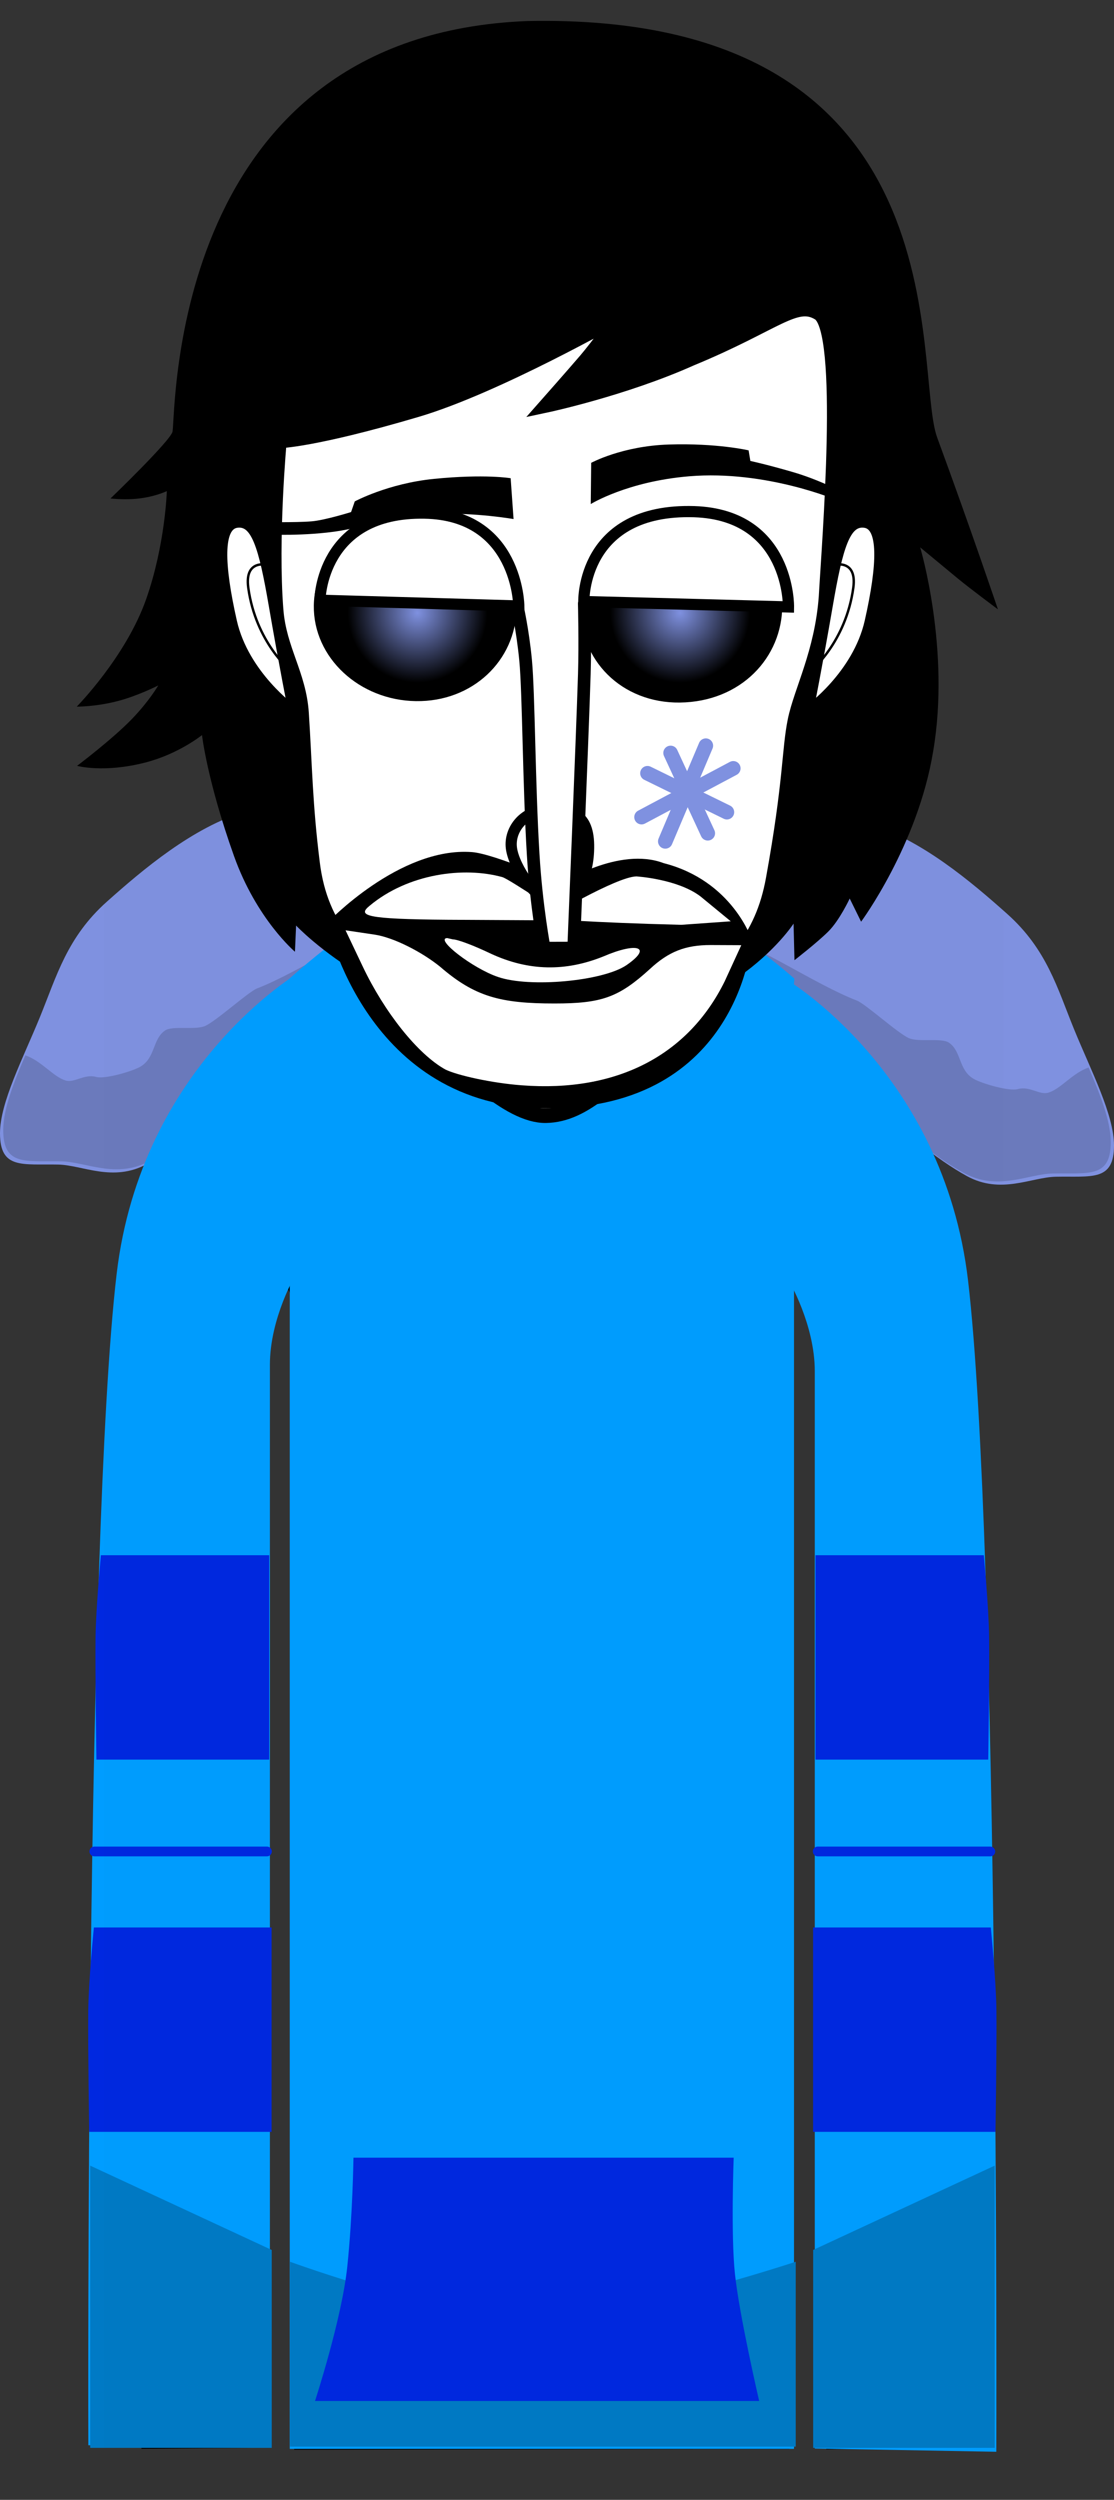 <svg version="1.1" xmlns="http://www.w3.org/2000/svg" xmlns:xlink="http://www.w3.org/1999/xlink" width="114.538" height="256.87" viewBox="0,0,114.538,256.87"><rect x="0" y="0" width="114.538" height="256.87" fill="#333333" stroke="none"/><defs><radialGradient cx="226.352" cy="107.591" r="7.177" gradientUnits="userSpaceOnUse" id="color-1"><stop offset="0" stop-color="#7f91e0"/><stop offset="1" stop-color="#000000"/></radialGradient><radialGradient cx="253.352" cy="107.591" r="7.177" gradientUnits="userSpaceOnUse" id="color-2"><stop offset="0" stop-color="#7f91e0"/><stop offset="1" stop-color="#000000"/></radialGradient></defs><g transform="translate(-183.429,-44.62)"><g data-paper-data="{&quot;isPaintingLayer&quot;:true}" fill-rule="nonzero" stroke-linejoin="miter" stroke-miterlimit="10" stroke-dasharray="" stroke-dashoffset="0" style="mix-blend-mode: normal"><g data-paper-data="{&quot;index&quot;:null}" stroke="none" stroke-width="0" stroke-linecap="butt"><path d="M187.538,149.119c1.717,-4.203 2.784,-8.196 6.878,-11.847c3.664,-3.268 8.842,-7.662 14.286,-9.278c3.407,-1.011 6.917,0.08 10.227,0.08c20.527,0 37.167,8.805 37.167,19.667c0,10.862 -20.665,-13.313 -36.833,-0.667c-6.874,5.377 -14.37,13.669 -20.72,17.149c-3.483,1.908 -6.622,0.114 -9.125,0.061c-3.683,-0.077 -5.989,0.512 -5.989,-3.21c0,-3.185 2.36,-7.673 4.109,-11.955z" fill="#7f91e0"/><path d="M186.037,153.06c1.678,0.579 2.864,2.21 4.139,2.586c0.927,0.273 1.901,-0.706 3.146,-0.365c0.892,0.245 3.642,-0.558 4.49,-1.028c1.619,-0.897 1.271,-2.856 2.591,-3.746c0.772,-0.52 3.101,-0.017 4.114,-0.464c1.159,-0.512 4.45,-3.511 5.342,-3.857c4.36,-1.687 10.289,-5.813 14.249,-6.853c1.657,-0.435 3.376,-0.773 5.117,-1.037c0.197,0.184 4.82,0.395 8.76,1.705c3.343,1.111 14.751,7.278 18.231,8.984c-2.22,6.55 -21.411,-14.141 -36.621,-2.243c-6.874,5.377 -14.37,13.669 -20.72,17.149c-3.483,1.908 -6.622,0.114 -9.125,0.061c-3.683,-0.077 -5.989,0.512 -5.989,-3.21c0,-2.129 1.054,-4.839 2.275,-7.681z" fill="#6b7abc"/></g><g stroke="none" stroke-width="0" stroke-linecap="butt"><path d="M297.966,162.325c0,3.722 -2.306,3.133 -5.989,3.21c-2.503,0.052 -5.641,1.847 -9.125,-0.061c-6.35,-3.479 -13.846,-11.771 -20.72,-17.149c-16.168,-12.647 -36.833,11.528 -36.833,0.667c0,-10.862 16.64,-19.667 37.167,-19.667c3.31,0 6.82,-1.091 10.227,-0.08c5.444,1.616 10.622,6.01 14.286,9.278c4.094,3.651 5.161,7.644 6.878,11.847c1.749,4.282 4.109,8.77 4.109,11.955z" fill="#7f91e0"/><path d="M297.633,161.992c0,3.722 -2.306,3.133 -5.989,3.21c-2.503,0.052 -5.641,1.847 -9.125,-0.061c-6.35,-3.479 -13.846,-11.771 -20.72,-17.149c-15.21,-11.898 -34.401,8.793 -36.621,2.243c3.48,-1.705 14.888,-7.873 18.231,-8.984c3.94,-1.309 8.563,-1.521 8.76,-1.705c1.741,0.264 3.46,0.602 5.117,1.037c3.96,1.04 9.889,5.166 14.249,6.853c0.892,0.345 4.183,3.345 5.342,3.857c1.013,0.447 3.342,-0.056 4.114,0.464c1.32,0.89 0.972,2.849 2.591,3.746c0.848,0.47 3.597,1.273 4.49,1.028c1.245,-0.341 2.219,0.638 3.146,0.365c1.275,-0.376 2.461,-2.007 4.139,-2.586c1.221,2.842 2.275,5.553 2.275,7.681z" fill="#6b7abc"/></g><path d="M198.968,295.237c0,0 -0.644,-95.742 -0.805,-119.711c-0.055,-8.27 8.305,-37.29 40.781,-37.453c32.057,-0.16 40.43,29.911 40.422,37.428c-0.078,46.908 0.664,119.685 0.664,119.685l-10.648,0.098l-0.161,-116.496c0,0 0.077,-3.144 -2.857,-3.2c-3.484,-0.066 -2.988,3.16 -2.988,3.16l0.208,116.523l-48.908,0.073l-0.31,-116.892c0,0 0.284,-2.961 -2.927,-2.977c-3.156,-0.015 -2.856,2.951 -2.856,2.951l0.358,116.723z" fill="#ffffff" stroke="#000000" stroke-width="2" stroke-linecap="butt"/><path d="M254.351,189.681c-0.579,0 -1.049,-0.47 -1.049,-1.049c0,-0.579 0.47,-1.049 1.049,-1.049c0.579,0 1.049,0.47 1.049,1.049c0,0.579 -0.47,1.049 -1.049,1.049z" fill="#000000" stroke="none" stroke-width="1.5" stroke-linecap="butt"/><path d="M249.015,193.978c-4.528,-0.319 -6.647,-1.82 -6.259,-2.617c0.12,-0.246 2.887,1.079 7.071,1.324c6.501,0.38 8.633,-0.641 8.633,-0.641v1.366c0,0 -2.448,1.062 -9.445,0.569z" fill="#000000" stroke="#000000" stroke-width="0" stroke-linecap="butt"/><path d="M220.802,188.632c0,-0.579 0.47,-1.049 1.049,-1.049c0.579,0 1.049,0.47 1.049,1.049c0,0.579 -0.47,1.049 -1.049,1.049c-0.579,0 -1.049,-0.47 -1.049,-1.049z" fill="#000000" stroke="none" stroke-width="1.5" stroke-linecap="butt"/><path d="M227.187,193.978c-6.997,0.493 -9.445,-0.569 -9.445,-0.569v-1.366c0,0 2.132,1.021 8.633,0.641c4.183,-0.245 6.951,-1.569 7.071,-1.324c0.388,0.797 -1.731,2.298 -6.259,2.617z" fill="#000000" stroke="#000000" stroke-width="0" stroke-linecap="butt"/><path d="M238.63,251.344c-0.831,0 -1.504,-0.673 -1.504,-1.504c0,-0.831 0.673,-1.504 1.504,-1.504c0.831,0 1.504,0.673 1.504,1.504c0,0.831 -0.673,1.504 -1.504,1.504z" data-paper-data="{&quot;index&quot;:null}" fill="#000000" stroke="none" stroke-width="1.5" stroke-linecap="butt"/><path d="M214.22,295.252v-120.917c0,0 0.768,-9.871 0.768,-14.85c0,-4.563 -0.768,-13.884 -0.768,-13.884c0,0 2.712,-2.387 4.723,-3.802c2.011,-1.415 5.246,-2.844 5.246,-2.844h28.8c0,0 3.969,1.541 6.255,2.989c2.286,1.447 4.822,3.657 4.822,3.657c0,0 -0.768,9.56 -0.768,14.396c0,4.912 0.768,14.85 0.768,14.85v120.405z" fill="#009dff" stroke="#009dff" stroke-width="2" stroke-linecap="butt"/><path d="M213.244,296.024v-19c0,0 16.506,6 25,6c8.827,0 27,-6 27,-6v19z" fill="#007ac5" stroke="none" stroke-width="0" stroke-linecap="butt"/><g><path d="M267.202,296.216c0,0 0,-94.152 0,-110.703c0,-4.804 -2.667,-9.297 -2.667,-9.297c0,0 -1.484,-1.552 -1.634,-3.104c-0.45,-4.652 1.3,-27.896 1.3,-27.896c0,0 16.239,9.486 18.761,30.992c3.203,27.314 2.906,120.342 2.906,120.342z" fill="#009dff" stroke="none" stroke-width="0" stroke-linecap="butt"/><path d="M267.028,263.677v-21h18.273c0,0 0.543,5.398 0.578,8.505c0.043,3.766 -0.097,12.495 -0.097,12.495z" fill="#0028e0" stroke="none" stroke-width="0" stroke-linecap="butt"/><path d="M267.278,225.427v-21h17.304c0,0 0.514,5.398 0.548,8.505c0.041,3.766 -0.092,12.495 -0.092,12.495z" fill="#0028e0" stroke="none" stroke-width="0" stroke-linecap="butt"/><path d="M267.504,234.866h17.75" fill="none" stroke="#0028e0" stroke-width="1" stroke-linecap="round"/></g><g data-paper-data="{&quot;index&quot;:null}"><path d="M192.514,295.882c0,0 -0.297,-93.027 2.906,-120.342c2.522,-21.506 18.761,-30.992 18.761,-30.992c0,0 1.751,23.244 1.3,27.896c-0.15,1.552 -1.634,3.104 -1.634,3.104c0,0 -2.667,4.493 -2.667,9.297c0,16.551 0,110.703 0,110.703z" fill="#009dff" stroke="none" stroke-width="0" stroke-linecap="butt"/><path d="M192.6,263.677c0,0 -0.14,-8.73 -0.097,-12.495c0.036,-3.107 0.578,-8.505 0.578,-8.505h18.273v21z" fill="#0028e0" stroke="none" stroke-width="0" stroke-linecap="butt"/><path d="M193.344,225.427c0,0 -0.133,-8.73 -0.092,-12.495c0.034,-3.107 0.548,-8.505 0.548,-8.505h17.304v21z" fill="#0028e0" stroke="none" stroke-width="0" stroke-linecap="butt"/><path d="M210.878,234.866h-17.75" fill="none" stroke="#0028e0" stroke-width="1" stroke-linecap="round"/></g><path d="M215.818,291.332c0,0 2.753,-8.412 3.317,-13.795c0.564,-5.384 0.636,-11.205 0.636,-11.205h39.093c0,0 -0.299,7.86 0.127,11.927c0.446,4.258 2.493,13.073 2.493,13.073z" fill="#0028e0" stroke="none" stroke-width="NaN" stroke-linecap="butt"/><path d="M192.701,296.147v-29l18.667,8.667v20.333z" fill="#007ac5" stroke="none" stroke-width="0" stroke-linecap="butt"/><path d="M267.035,296.147v-20.333l18.667,-8.667v29z" data-paper-data="{&quot;index&quot;:null}" fill="#007ac5" stroke="none" stroke-width="0" stroke-linecap="butt"/><g><path d="M194.138,301.49v-256.87h92.495v256.87z" fill-opacity="0.01" fill="#000000" stroke="none" stroke-width="0" stroke-linecap="butt"/><path d="M194.791,95.839c0,0 6.252,-6.007 6.382,-6.885c0.341,-2.303 -0.17,-40.751 36.485,-42.172c45.279,-0.927 39.576,35.858 42.129,42.798c3.499,9.516 6.245,17.651 6.245,17.651c0,0 -2.807,-2.083 -4.138,-3.179c-1.242,-1.022 -3.856,-3.191 -3.856,-3.191c0,0 3.136,10.497 1.33,20.993c-1.585,9.617 -7.403,17.473 -7.403,17.473l-1.172,-2.381c0,0 -1.037,2.23 -2.191,3.381c-1.154,1.151 -3.488,2.955 -3.488,2.955l-0.093,-3.758c0,0 -7.162,11.177 -24.701,11.028c-16.541,-0.259 -26.447,-10.829 -26.447,-10.829l-0.118,2.693c0,0 -3.951,-3.34 -6.27,-9.847c-2.765,-7.756 -3.286,-12.419 -3.286,-12.419c0,0 -2.373,1.927 -5.799,2.814c-4.294,1.113 -7.047,0.35 -7.047,0.35c0,0 3.66,-2.756 5.664,-4.839c1.785,-1.855 2.685,-3.426 2.685,-3.426c0,0 -2.138,1.1 -4.294,1.641c-2.249,0.564 -4.088,0.539 -4.088,0.539c0,0 5.047,-5.11 7.132,-11.031c1.969,-5.59 2.13,-11.115 2.13,-11.115c0,0 -1.381,0.671 -3.378,0.807c-1.266,0.086 -2.412,-0.05 -2.412,-0.05z" fill="#000000" stroke="none" stroke-width="1.5" stroke-linecap="butt"/><path d="M211.818,107.324c-0.585,-7.398 0.34,-17.401 0.34,-17.401c0,0 3.46,-0.042 14.115,-3.189c8.186,-2.418 20.843,-9.624 20.843,-9.624c0,0 -2.191,3.048 -3.457,4.524c-1.346,1.569 -4.05,4.629 -4.05,4.629c0,0 7.951,-1.692 14.886,-4.797c8.692,-3.587 10.745,-6.14 13.137,-4.659c2.823,1.748 1.045,23.516 0.729,29.154c-0.428,5.751 -2.57,9.636 -3.196,12.701c-0.626,3.064 -0.415,6.225 -2.238,16.271c-1.137,6.269 -4.222,9.053 -10.164,14.872c-5.942,5.819 -9.184,9.386 -13.201,9.456c-3.866,0.067 -9.064,-5.174 -14.136,-10.532c-5.401,-5.706 -9.003,-8.599 -9.855,-15.358c-0.768,-6.087 -0.788,-10.051 -1.139,-15.468c-0.257,-3.959 -2.294,-6.538 -2.613,-10.578z" fill="#ffffff" stroke="#000000" stroke-width="1.5" stroke-linecap="butt"/><g stroke="none" stroke-linecap="butt"><path d="M260.722,141.171c0,0 -1.205,17.335 -21.01,17.335c-18.659,0 -22.636,-19.054 -22.636,-19.054c0,0 7.418,-7.843 14.885,-7.275c2.335,0.178 9.188,3.218 9.188,3.218c0,0 5.938,-3.828 10.516,-2.083c7.09,1.812 9.057,7.86 9.057,7.86z" fill="#000000" stroke-width="0"/><path d="M235.117,134.759c0.87,0.321 6.974,4.446 6.974,4.446l-12.658,-0.076c-8.462,-0.069 -9.271,-0.406 -8.002,-1.437c3.949,-3.298 9.691,-4.056 13.686,-2.934z" data-paper-data="{&quot;noHover&quot;:false,&quot;origItem&quot;:[&quot;Path&quot;,{&quot;applyMatrix&quot;:true,&quot;segments&quot;:[[[868.70991,394.10322],[1.3125,-1.0962],[-0.42188,0.34256]],[[871.28803,394.49908],[-2.8125,-0.02284],[0,0]],[874.33491,394.49908],[[873.97553,393.77588],[0,0],[-0.21094,-0.39586]],[[873.06929,392.90044],[0.28906,0.10658],[-1.32812,-0.37302]]],&quot;closed&quot;:true,&quot;fillColor&quot;:[0,0,0]}]}" fill="#ffffff" stroke-width="0.5"/><path d="M255.428,136.712l3.136,2.577l-5.089,0.36c-9.576,-0.238 -13.893,-0.634 -13.893,-0.634c0,0 7.203,-4.301 9.278,-4.34c0,0 4.192,0.251 6.566,2.037z" data-paper-data="{&quot;noHover&quot;:false,&quot;origItem&quot;:[&quot;Path&quot;,{&quot;applyMatrix&quot;:true,&quot;segments&quot;:[[[877.78799,393.00702],[0,0],[-1.19532,0.02284]],[[875.97549,393.99666],[0,-0.64708],[0,0.6014]],[[879.19425,394.69702],[-2.28908,0.09896],[0,0]],[880.85831,394.6209],[[879.81143,393.79874],[0,0],[-0.78906,-0.59378]],[[877.78799,393.00704],[0.73438,0],[0,0]]],&quot;closed&quot;:true,&quot;fillColor&quot;:[0,0,0]}]}" fill="#ffffff" stroke-width="0.5"/><path d="M229.989,141.145c0.494,0 2.215,0.656 3.931,1.481c3.878,1.786 7.651,1.837 11.529,0.279c3.502,-1.512 5.113,-0.985 2.387,0.893c-2.444,1.649 -9.96,2.331 -13.204,1.209c-2.632,-0.893 -6.522,-3.929 -5.229,-3.997z" data-paper-data="{&quot;noHover&quot;:false,&quot;origItem&quot;:[&quot;Path&quot;,{&quot;applyMatrix&quot;:true,&quot;segments&quot;:[[[871.35837,395.2451],[0,0],[-0.42968,0.02284]],[[873.09275,396.5164],[-0.875,-0.2969],[1.07812,0.37302]],[[877.28807,396.14338],[-0.8125,0.5481],[0.90626,-0.62422]],[[876.69433,395.8465],[1.16406,-0.50244],[-1.28906,0.51766]],[[872.66309,395.74754],[1.28906,0.59378],[-0.57032,-0.27404]],[[871.35841,395.24512],[0.16406,0],[0,0]]],&quot;closed&quot;:true,&quot;fillColor&quot;:[0,0,0]}]}" fill="#ffffff" stroke-width="0.5"/><path d="M221.969,140.66c1.927,0.298 4.787,1.741 6.714,3.298c3.573,3.092 6.232,3.775 11.756,3.775c4.865,0 6.602,-0.623 9.822,-3.554c1.927,-1.786 3.644,-2.452 6.229,-2.452l3.155,0.015l-1.705,3.712c-3.737,7.581 -11.073,11.441 -20.874,10.685c-3.079,-0.229 -6.613,-1.022 -7.836,-1.617c-2.868,-1.58 -6.292,-5.93 -8.501,-10.579l-1.773,-3.73l3.013,0.448z" data-paper-data="{&quot;noHover&quot;:false,&quot;origItem&quot;:[&quot;Path&quot;,{&quot;applyMatrix&quot;:true,&quot;segments&quot;:[[868.88183,395.14614],[867.88183,394.99388],[[868.47559,396.2195],[0,0],[0.73438,1.54534]],[[871.28809,399.66036],[-0.95312,-0.52526],[0.40626,0.19792]],[[873.83497,400.15518],[-1.02344,-0.07612],[3.25782,0.25122]],[[880.64747,396.71432],[-1.24218,2.51974],[0,0]],[881.21779,395.49632],[[880.17091,395.49632],[0,0],[-0.85938,0]],[[878.28809,396.24234],[0.64064,-0.59376],[-1.07032,0.9744]],[[874.83497,397.4908],[1.61718,0],[-1.83594,0]],[[870.92873,396.16622],[1.1875,1.0277],[-0.64062,-0.51766]],[[868.88185,395.14614],[0.64064,0.09896],[0,0]]],&quot;closed&quot;:true,&quot;fillColor&quot;:[0,0,0]}]}" fill="#ffffff" stroke-width="0.5"/></g><path d="M260.58,91.986c0,0 1.546,0.323 4.317,1.126c2.531,0.734 4.513,1.769 4.513,1.769l0.198,1.187c0,0 -7.354,-3.175 -15.333,-2.506c-6.38,0.535 -10.107,2.853 -10.107,2.853l0.046,-4.237c0,0 3.172,-1.729 7.977,-1.882c4.975,-0.159 8.207,0.6 8.207,0.6z" data-paper-data="{&quot;index&quot;:null}" fill="#000000" stroke="none" stroke-width="1.5" stroke-linecap="butt"/><path d="M239.848,137.175c-1.049,0 -3.589,-3.307 -3.841,-5.441c-0.226,-1.909 1.334,-3.883 3.841,-3.883c2.507,0 4.263,0.498 4.088,4.249c-0.148,3.183 -1.581,5.075 -4.088,5.075z" fill="#ffffff" stroke="#000000" stroke-width="1.15" stroke-linecap="butt"/><path d="M243.502,106.648c0,0 0.104,4.027 0.006,7.229c-0.195,6.341 -1.097,28.16 -1.097,28.16l-3.025,0.009c0,0 -0.814,-4.233 -1.139,-9.637c-0.44,-7.314 -0.456,-16.528 -0.774,-19.915c-0.302,-3.211 -0.909,-5.797 -0.909,-5.797" fill="#ffffff" stroke="#000000" stroke-width="1.3" stroke-linecap="round"/><path d="M213.543,117.593c0,0 -5.003,-3.568 -6.253,-9.104c-1.315,-5.825 -1.482,-9.873 0.487,-10.136c1.969,-0.263 2.742,2.411 3.786,8.476c1.044,6.065 1.98,10.764 1.98,10.764z" data-paper-data="{&quot;index&quot;:null}" fill="#ffffff" stroke="#000000" stroke-width="1" stroke-linecap="butt"/><path d="M213.337,113.588c0,0 -3.615,-2.965 -4.38,-8.572c-0.427,-3.128 2.188,-2.313 2.188,-2.313" fill="none" stroke="#000000" stroke-width="0.25" stroke-linecap="round"/><path d="M216.394,106.837c0.072,-4.962 4.908,-9.065 10.358,-8.986c5.45,0.079 9.157,4.31 9.085,9.272c-0.072,4.962 -4.183,8.921 -9.633,8.842c-5.45,-0.079 -9.882,-4.166 -9.81,-9.128z" fill="#000000" stroke="#000000" stroke-width="1.4" stroke-linecap="butt"/><path d="M219.175,107.591c0,-3.964 3.213,-7.177 7.177,-7.177c3.964,0 7.177,3.213 7.177,7.177c0,3.964 -3.213,7.177 -7.177,7.177c-3.964,0 -7.177,-3.213 -7.177,-7.177z" fill="url(#color-1)" stroke="none" stroke-width="1.5" stroke-linecap="butt"/><path d="M243.84,106.838c0.206,-4.959 4.517,-8.986 9.911,-8.986c5.394,0 9.408,4.023 9.408,8.986c0,4.963 -3.942,9.202 -9.839,9.273c-5.61,0.068 -9.695,-4.095 -9.48,-9.273z" fill="#000000" stroke="#000000" stroke-width="1.4" stroke-linecap="butt"/><path d="M246.175,107.591c0,-3.964 3.213,-7.177 7.177,-7.177c3.964,0 7.177,3.213 7.177,7.177c0,3.964 -3.213,7.177 -7.177,7.177c-3.964,0 -7.177,-3.213 -7.177,-7.177z" fill="url(#color-2)" stroke="none" stroke-width="1.5" stroke-linecap="butt"/><path d="M216.324,106.297c0,0 0.064,-9.145 10.754,-8.952c9.607,0.168 9.693,9.543 9.693,9.543z" fill="#ffffff" stroke="#000000" stroke-width="1.15" stroke-linecap="butt"/><path d="M243.456,106.43c0,0 -0.25,-9.594 11.359,-9.234c9.854,0.338 9.684,9.791 9.684,9.791z" fill="#ffffff" stroke="#000000" stroke-width="1.15" stroke-linecap="butt"/><path d="M219.905,96.141c0,0 3.418,-1.845 8.148,-2.315c5.241,-0.52 7.88,-0.067 7.88,-0.067l0.299,4.197c0,0 -3.891,-0.69 -8.133,-0.529c-5.674,0.216 -6.741,1.454 -11.055,1.918c-3.697,0.398 -6.834,0.161 -6.834,0.161l-0.026,-1.249c0,0 3.647,0.075 5.309,-0.069c1.372,-0.119 4.033,-0.952 4.033,-0.952z" fill="#000000" stroke="none" stroke-width="1.5" stroke-linecap="butt"/><path d="M268.556,106.829c1.044,-6.065 1.817,-8.739 3.786,-8.476c1.969,0.263 1.802,4.31 0.487,10.136c-1.25,5.537 -6.253,9.104 -6.253,9.104c0,0 0.935,-4.699 1.98,-10.764z" data-paper-data="{&quot;index&quot;:null}" fill="#ffffff" stroke="#000000" stroke-width="1" stroke-linecap="butt"/><path d="M268.975,102.703c0,0 2.615,-0.815 2.188,2.313c-0.765,5.607 -4.38,8.572 -4.38,8.572" data-paper-data="{&quot;index&quot;:null}" fill="none" stroke="#000000" stroke-width="0.25" stroke-linecap="round"/><g fill="none" stroke="#7f91e0" stroke-width="1.5" stroke-linecap="round"><g><path d="M251.833,131.075l4.167,-9.833"/><path d="M250,124.075l8.167,4"/></g><g><path d="M249.391,128.582l9.431,-5.011"/><path d="M252.378,121.99l3.822,8.251"/></g></g></g></g></g></svg>